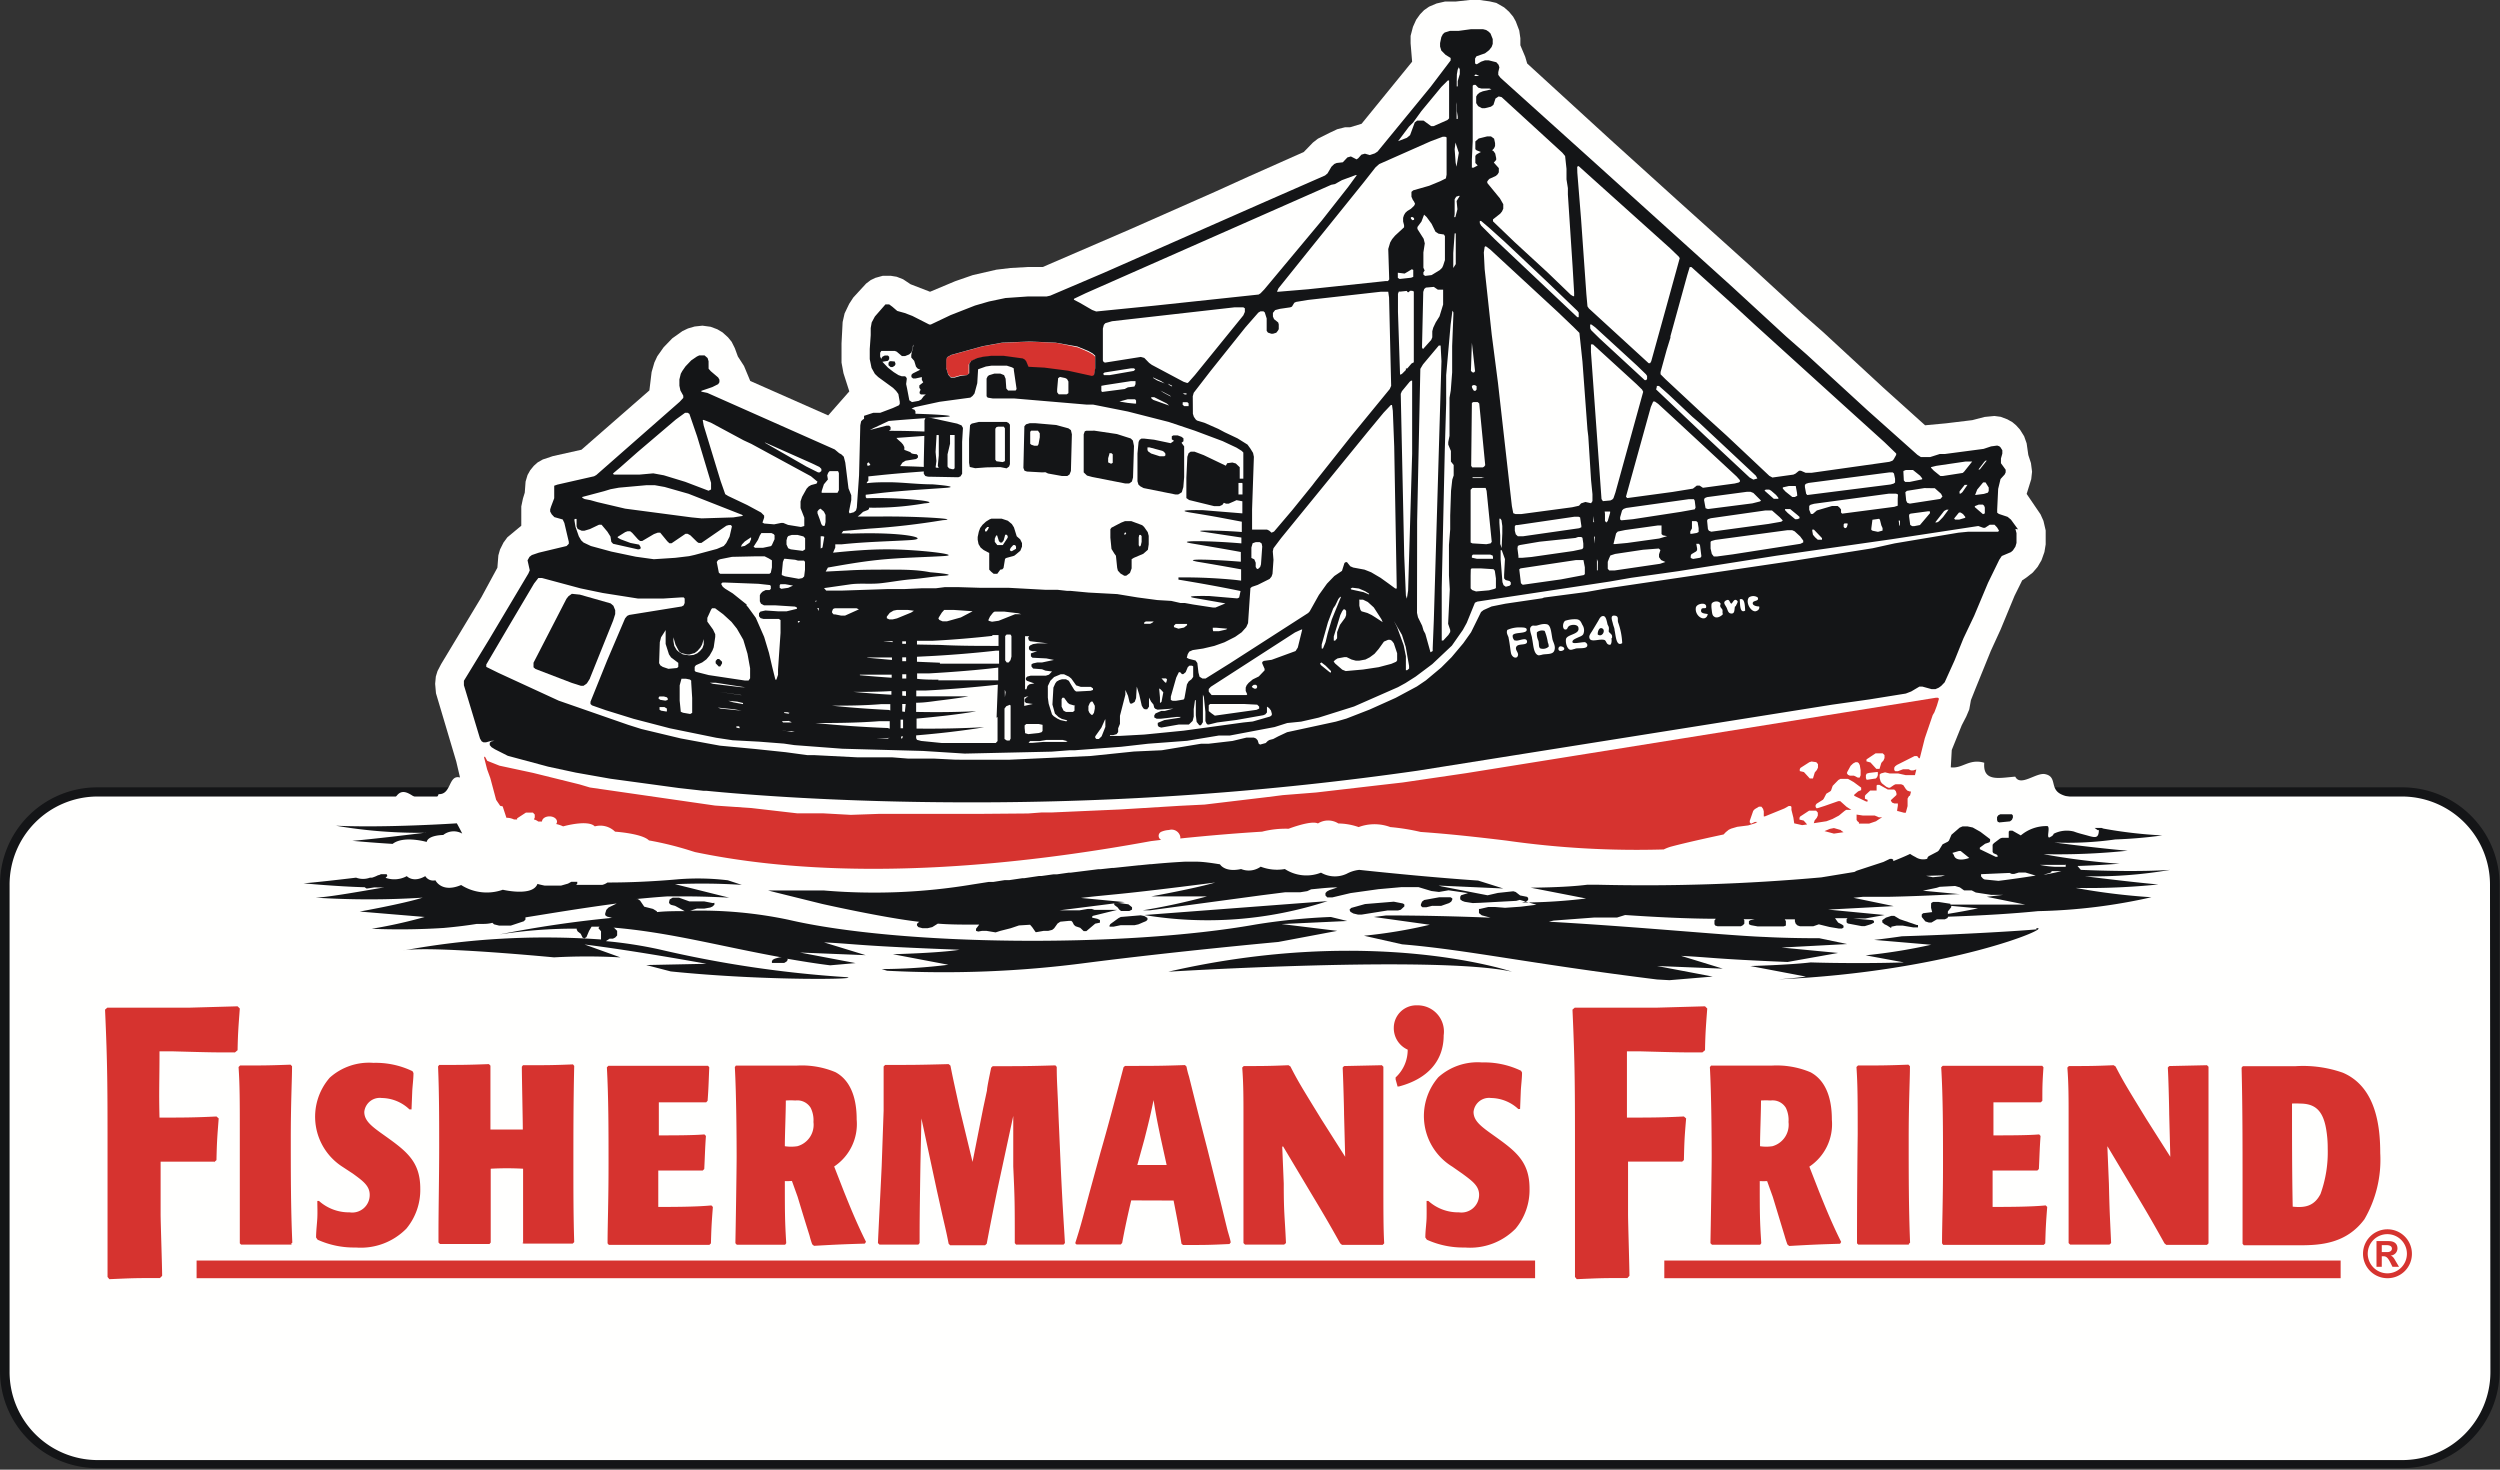 <svg xmlns="http://www.w3.org/2000/svg" viewBox="0 0 179.94 105.78"><rect x="0" y="0" width="179.94" height="105.78" fill="#333333" stroke="none"/><path fill="#fffffe" fill-rule="evenodd" d="M.35 98.75v-35A6.69 6.69 0 0 1 7 57h165.92a6.69 6.69 0 0 1 6.68 6.69v35a6.69 6.69 0 0 1-6.68 6.69H7a6.69 6.69 0 0 1-6.65-6.63Z"/><path fill="#141517" fill-rule="evenodd" d="M7 56.67h165.91a7 7 0 0 1 7 7v35a7 7 0 0 1-7 7H7a7 7 0 0 1-7-7v-35a7 7 0 0 1 7-7Zm172.22 7a6.34 6.34 0 0 0-6.34-6.34H7a6.34 6.34 0 0 0-6.31 6.38v35A6.34 6.34 0 0 0 7 105.09h165.91a6.34 6.34 0 0 0 6.34-6.34Z"/><path fill="#d6332f" fill-rule="evenodd" d="M21 89.58h-3.65l-.09-.09v-7.86c0-2.25 0-3.54-.09-4.83l.11-.11c1.59 0 2 0 3.63-.06l.11.11c0 1-.09 2.51-.09 5.24 0 2.49 0 5 .11 7.46l-.09.09m8.53-9.67a2.94 2.94 0 0 0-2-.83 1.12 1.12 0 0 0-1.26 1c0 .61.47 1 1.33 1.61 1.64 1.17 2.7 1.9 2.7 3.91a4.36 4.36 0 0 1-1 2.88 4.6 4.6 0 0 1-3.65 1.36 6.33 6.33 0 0 1-2.74-.56l-.11-.16c0-.48.07-1 .09-1.42s0-.8 0-1.21h.12a3.23 3.23 0 0 0 2.2.82A1.26 1.26 0 0 0 26.61 86c0-.65-.49-1-1.2-1.52l-.73-.48a4.28 4.28 0 0 1-.94-6.44 4.24 4.24 0 0 1 3.14-1.06 6.09 6.09 0 0 1 2.81.6l.07.13c0 .45-.07.91-.09 1.36l-.05 1.26h-.14m8.17 9.67V84.12a21.08 21.08 0 0 0-2.33 0v5.31l-.09.11h-3.56l-.11-.11v-.67c0-1.78.05-4 .05-6.22 0-1.93 0-3.86-.08-5.78l.08-.11c1.56 0 2 0 3.58-.06l.11.11v4.6h2.33c0-.63-.07-3.82-.07-4.52l.08-.11c1.72 0 2.15 0 3.6-.06l.09.11c-.06 2.51-.06 5-.06 7.06 0 1.87 0 3.76.06 5.62l-.11.11h-3.54l-.11-.11m12.97-5.15h-3.16v2.62c.87 0 2.75 0 3.82-.11l.11.11c-.09 1.16-.11 1.51-.14 2.62l-.11.11h-7.24l-.09-.11c0-1.36.07-2.87.07-5.78 0-2.29 0-4.73-.12-6.89l.11-.11h7.17l.09.11C51 78 51 78.3 50.93 79.23l-.1.11h-3.41v2.38c1 0 2.5 0 3.28-.07l.11.11c-.07 1-.07 1.38-.12 2.38l-.11.11m6.73-7.55h-4.35l-.07.11c.11 1.9.13 5.25.13 6.42 0 1-.07 5.36-.09 6.25l.1.11h3.48l.08-.11c-.1-1.64-.1-2.23-.1-4.47A4.61 4.61 0 0 0 57 85l.41 1.14c.28.93.57 1.88.86 2.8a5.61 5.61 0 0 0 .19.62l.13.11c1.59-.09 2-.11 3.66-.16l.08-.13c-.72-1.44-1.24-2.76-1.58-3.6l-.71-1.82a3.67 3.67 0 0 0 1.62-3.38c0-.81-.1-2.64-1.53-3.41a6.25 6.25 0 0 0-2.82-.47zm1.24 4.06a1.6 1.6 0 0 1-1.16 1.74 3 3 0 0 1-.9 0c0-.9.07-2.38.07-3.29a5.08 5.08 0 0 1 .69 0 1.12 1.12 0 0 1 1.1.53 2 2 0 0 1 .2 1.02zm68.94-4.06h-4.34l-.08.11c.11 1.9.13 5.25.13 6.42 0 1-.07 5.36-.09 6.25l.11.11h3.47l.08-.11c-.11-1.64-.11-2.23-.11-4.47a4.7 4.7 0 0 0 .53 0l.41 1.14.85 2.8c.06.22.13.42.2.62l.13.11c1.59-.09 2-.11 3.66-.16l.08-.13c-.72-1.44-1.24-2.76-1.58-3.6l-.71-1.82a3.67 3.67 0 0 0 1.62-3.38c0-.81-.1-2.64-1.53-3.41a6.25 6.25 0 0 0-2.83-.48zm1.24 4.06a1.6 1.6 0 0 1-1.16 1.74 3 3 0 0 1-.89 0c0-.9.07-2.38.07-3.29a5.08 5.08 0 0 1 .69 0 1.11 1.11 0 0 1 1.1.53 2 2 0 0 1 .19 1.02zM70 83.63l.77-3.89.27-1.26c0-.23.25-1.38.3-1.63l.11-.11c2 0 2.59 0 4.51-.06l.1.11c0 1.11.06 1.6.13 3.58l.12 2.77c.16 3.64.24 4.58.34 6.33l-.1.11h-3.42l-.09-.11c0-2.85 0-3.14-.11-5.51v-3.64l-1.12 5.2c-.18.86-.49 2.4-.79 4l-.12.11h-2.51l-.11-.11c-.14-.71-.17-.85-.46-2.09-.13-.58-.25-1.14-.38-1.71l-1.12-5.22-.07 3.26c-.06 3.82-.06 4.24-.06 5.71l-.09.11h-2.8l-.11-.11c.07-1.54.2-4 .27-5.53l.14-4V76.76l.11-.11c1.91 0 2.41 0 4.57-.06l.13.11c.13.67.18.91.64 3l.95 3.93m14.47 2.78c.23 1.17.37 1.89.57 3.11l.11.09c1.68 0 1.84 0 3.34-.07l.09-.11c0-.14-.2-.76-.23-.89-.18-.71-.45-1.86-.63-2.56l-.8-3.21c-.5-1.94-.56-2.16-1.34-5.29a5.68 5.68 0 0 1-.18-.71l-.11-.11c-1.79.06-2.13.06-4.31.06l-.11.09c-.14.54-.76 2.89-.89 3.36-.25.93-.5 1.84-.77 2.77l-.82 3c-.56 2.11-.63 2.38-1 3.54l.09.09h3.19l.1-.11c.18-1 .4-2 .65-3.06zm-.54-2.56h-2.07l.51-1.85c.4-1.57.46-1.86.66-2.82.16 1 .22 1.32.5 2.67l.44 2zm8.36-1.31.11 2.65c0 2.17.07 2.28.16 4.28l-.13.11h-2.82l-.11-.11v-9.25c0-1.09 0-2.26-.09-3.38l.11-.11c1.39 0 1.81 0 3.22-.06l.14.09c.55 1.08.81 1.49 2.22 3.79l1.72 2.71-.08-3.08c0-.47-.07-2.82-.1-3.34l.1-.11 2.72-.06.11.11v8c0 2.4 0 3.69.06 4.71l-.11.11h-2.93l-.13-.11c-.84-1.51-1.27-2.23-2.11-3.63l-2-3.35m16.97-2.65a2.94 2.94 0 0 0-2-.83 1.12 1.12 0 0 0-1.26 1c0 .61.47 1 1.33 1.61 1.64 1.17 2.7 1.9 2.7 3.91a4.36 4.36 0 0 1-1 2.88 4.59 4.59 0 0 1-3.65 1.36 6.33 6.33 0 0 1-2.74-.56l-.11-.16c0-.48.08-1 .09-1.42s0-.8 0-1.21h.13a3.2 3.2 0 0 0 2.2.82 1.27 1.27 0 0 0 1.45-1.26c0-.65-.5-1-1.2-1.52l-.73-.51a4.27 4.27 0 0 1-1-6.44 4.24 4.24 0 0 1 3.14-1.06 6.09 6.09 0 0 1 2.81.6l.07.13c0 .45-.07.91-.09 1.36l-.05 1.26h-.14m28.12 9.76h-3.64l-.09-.09q0-3.93.05-7.86c0-2.25 0-3.54-.09-4.83l.11-.11c1.59 0 2 0 3.63-.06l.11.11c0 1-.09 2.51-.09 5.24 0 2.49 0 5 .1 7.46l-.09.09m9.19-5.28h-3.16v2.62c.88 0 2.75 0 3.82-.11l.11.11c-.09 1.16-.11 1.51-.14 2.62l-.11.11h-7.24l-.08-.11c0-1.36.07-2.87.07-5.78 0-2.29 0-4.73-.13-6.89l.11-.11h7.16l.09.11C147 78 147 78.3 147 79.23l-.11.11h-3.41v2.38c1 0 2.5 0 3.29-.07l.1.11c-.07 1-.07 1.38-.12 2.38l-.11.11m5.04-1.71.11 2.65c.05 2.17.07 2.28.16 4.28l-.12.11H149l-.11-.11v-9.25c0-1.09 0-2.26-.09-3.38l.11-.11c1.4 0 1.81 0 3.22-.06l.14.09c.56 1.08.81 1.49 2.22 3.79l1.72 2.71-.08-3.08c0-.47-.06-2.82-.1-3.34l.1-.11 2.72-.06.11.11v12.71l-.11.11h-2.93l-.13-.11c-.84-1.51-1.26-2.23-2.1-3.63l-2-3.35m13.53-5.77h-3.79l-.09.11c.07 2.78.07 5.58.07 8.38v4.29l.09.11h4.06c1.48 0 3.33-.13 4.62-1.87a8.52 8.52 0 0 0 1.14-4.76c0-1.95-.31-4.77-2.69-5.79a8.63 8.63 0 0 0-3.41-.47zm2.32 5.93a8.88 8.88 0 0 1-.52 3.27c-.46.89-1.14 1-2 .91-.05-2.47-.05-4.95-.05-7.42a4.87 4.87 0 0 1 .55 0c1 0 1.65.38 1.9 1.8a8 8 0 0 1 .12 1.44zm-152.06.94h-3.92v3.8c0 .54.11 3.8.11 4.42l-.16.16c-1.82 0-1.79 0-3.64.08l-.13-.16v-8.49c0-5.15 0-6.73-.18-10.75l.16-.14h5.82l3.56-.1.16.16c-.11 1.47-.14 1.9-.16 3l-.19.16c-1.45 0-1.68 0-4.53-.08h-.9c0 2.28-.05 2.79 0 4.77 1.61 0 2.47 0 4.1-.08l.16.14c-.1 1.31-.13 1.61-.16 3l-.18.16m105.69-.05h-3.91v3.8c0 .54.1 3.8.1 4.42l-.15.16c-1.82 0-1.79 0-3.64.08l-.13-.16v-8.49c0-5.15 0-6.73-.18-10.75l.16-.14h5.82l3.56-.1.16.16c-.11 1.47-.14 1.9-.16 3l-.19.16c-1.45 0-1.68 0-4.53-.08h-.9v4.77c1.61 0 2.47 0 4.1-.08l.16.14c-.11 1.31-.13 1.61-.16 3l-.19.16m52.59 6.58a1.76 1.76 0 1 0-1.76 1.76 1.75 1.75 0 0 0 1.76-1.76zm-1.76 1.41a1.41 1.41 0 1 0-1.42-1.41 1.42 1.42 0 0 0 1.42 1.41zm.09-2.32h-.88v1.85h.38v-.76h.1c.22 0 .33.09.52.46l.15.3h.47l-.26-.44c-.12-.22-.2-.32-.35-.37a.52.52 0 0 0 .5-.51c0-.3-.18-.53-.63-.53zm.23.54c0 .14-.12.25-.32.25h-.41v-.5h.34c.23 0 .39.08.39.25zm-71.58-11.71-.13-.47v-.14a2.7 2.7 0 0 0 .87-2 1.69 1.69 0 0 1-1-1.58 1.62 1.62 0 0 1 1.68-1.61 1.89 1.89 0 0 1 1.91 2.16c0 1.83-1.14 3.13-3.22 3.68h-.11M14.15 92h96.34v-1.27H14.15zm105.64 0h48.68v-1.27h-48.68z"/><path fill="#fffffe" fill-rule="evenodd" d="M159.19 63.2c-.23-.7 0-.34.48-.77.13-1.34-2.11-1.51-3.16-1.53l-.06-.08c.28-.13.63-.33.63-.73a.9.9 0 0 0-.87-.81 1.34 1.34 0 0 1 .28-.18c-.13-1.23-2.25-.48-3.07-.4v.06c-.19 0-.37-.08-.55-.11a7.08 7.08 0 0 1-2.05-.9c-.74-.34-2-.24-2.62-.67s-.17-1.19-1-1.36c-.63-.14-1.78.93-2.15.18-1.11.08-2.35.42-2.23-1-1.1-.32-1.56.44-2.41.33l.07-1.25.72-1.78.33-.64.21-.5.12-.67.31-.78 1.12-2.76.71-1.55 1-2.42.55-1.11.3-.2.46-.36.35-.41.28-.48.21-.59.09-.55v-1l-.16-.69-.21-.47-1-1.47.33-1.06.06-.54-.08-.62-.19-.58-.12-.84-.18-.51-.3-.48-.28-.31-.26-.22-.37-.21L144 30l-.45-.06-.71.07-.88.23-1.9.23-1.5.14-3-2.7-4.33-4-1.49-1.31-3.87-3.56-5.22-4.7-4.73-4.28-6-5.49-.14-.48-.35-.83v-.51l-.08-.55-.25-.66-.19-.34-.3-.36-.35-.31-.56-.32-.48-.11-.72-.1h-.72l-1 .11h-.77l-.61.14-.54.23-.36.25-.29.3-.28.39-.23.51-.17.65v.54l.11 1.32L98 8.91l-.83.25h-.36l-.56.14-.53.25-.86.43-.36.28-.66.68-4 1.78-2.38 1.08-6.11 2.7-6.3 2.72h-1.11l-1.22.07-1 .12-1.7.39-1.27.44-1.81.76-1.4-.54-.54-.36-.46-.18-.43-.07h-.57L63 20l-.33.16-.33.25-.92 1-.3.46-.33.69-.14.62-.08 1.53v1.39l.14.76.42 1.31-1.52 1.73L54 27.42l-.45-1.08-.44-.68-.22-.6-.23-.46-.26-.32-.4-.36-.37-.22-.48-.18-.59-.08-.56.06-.48.14-.4.19-.73.52-.62.64-.46.65-.21.45-.2.69-.16 1.32-4.89 4.27-2.06.46-.72.24-.37.21-.28.25-.26.32-.19.34-.14.47-.06.8-.13.42-.12.57v1.39l-1 .83-.28.38-.25.5-.12.42-.07.89L34.64 43l-2.89 4.8-.26.5-.12.39-.05.53.06.68 1.46 4.91.27 1.15c-.85-.22-.6 1.24-1.54 1.2-.12.33-.3.35-.44.67-1.07.28-2.06-1.86-2.8-.16-1.61-.57-1.44.77-3.1.47-.71.1-1-.13-1.72.18-.86.37-.64 1.51-.52 2a2.39 2.39 0 0 0-.69.16c-.51.22-.57.75-.84.94-.5.34-1.79 0-1.77 1s1.28.57 1.14 1.41c0 .19-.68.66-.5 1s.87.19 1.14.34c-.84.6-1.23 1.43-.06 2 .77.36 2.91.84 3.59.46-.37 1.17 1.29 1.72 2.81 1.92a8 8 0 0 0 4.39 1c1.35 0 7.92-.89 13 .83S58 72.86 64.11 72.6s30.33-2.39 43.2-.9c7.67.89 18.57-.08 18.57-.08s18 .78 24-4.17a18 18 0 0 0 3.19-.73 4.16 4.16 0 0 0 1.62.12c.77 0 2.79-.24 2.61-1.37a6 6 0 0 0 2.5-.6c.13-.83-.42-1-.64-1.67"/><path fill="#d6332f" fill-rule="evenodd" d="M133.8 59.28h.73l.5-.17a4 4 0 0 1 .44-.28h-.23l-.3-.13h-.85l-.46-.07v.39l.08.11.08.05"/><path fill="#d6332f" fill-rule="evenodd" d="M35.71 57.57 35.29 56l-.23-.63-.22-.86.06-.06.17.31.88.35 2.42.52 3.35.83.74.22 9 1.3 2.63.18 3.29.38h1.86l2 .11 2-.07h7.14l3.62-.03.94-.07h.71l5-.22 4.24-.26 1.81-.09 4.52-.54 1.11-.14 2.4-.19 4.57-.53 1.66-.19 4.56-.67 33.82-5.43h.15l.07.07-.15.5-.18.48-.12.2-.57 1.67-.36 1.43h-.07l-.12-.15h-.19l-1.27.64-.13.1-.06.1v.17l.08.08h.18l.37-.14h.41l.16.08h.17l.22-.07-.1.41h-.67l-.54-.12h-.61l-.33-.08-.3.08-.09.08V56l.07.25.09.13.32.25.16.07h.1l.29-.2.11-.05h.41l.15.06.19.29.11.11.18.06h.08l-.08.31h-.06l-.11.2v.54l-.13.48h-.12l-.44-.12h-.06v-.08l.05-.31v-.16h-.25l-.16-.06-.09-.13v-.05l.4-.37v-.12l-.05-.16-.11-.11h-.46l-.61-.34h-.15l-.05.05v.36H134.61l-.32.3-.06.08V57.49l.19.08v.12h-.1l-.86-.41v-.08l.28-.24.22-.09v-.18l-.54-.4-.41-.23h-.54l-.15.08-.41.42-.12.34-.06.06-.28.17-.18.35-.06.08-.46.29-.07.1v.13l.06.09h.07l.51-.16 1-.35h.13l.47.42.33.21h-.37l-.12.08-.4.33-.47.25-.43.16-.91.14.06-.2.15-.18.08-.17v-.21l-.12-.14h-.51l-.64.42-.05.09v.13l.3.07.25.28-.36.05-.57-.13-.06-.41-.14-.56v-.22l-.07-.06h-.12l-.32.18-1.4.57h-.08v-.36l-.05-.18-.12-.16h-.18l-.3.18-.11.12-.25.72v.11l.09.1.28-.13h.18l-.15.09-.51.16-.79.1-.44.13-.17.08-.22.18-.15.16s-2.46.52-3.8.88a3.19 3.19 0 0 0-.51.2 66.34 66.34 0 0 1-11.34-.64c-1.91-.23-3.9-.46-6.16-.62a15.59 15.59 0 0 0-2.18-.35 3.27 3.27 0 0 0-2.28 0 4.58 4.58 0 0 0-1.46-.26 1.37 1.37 0 0 0-1.47 0c-.48-.25-2.11.38-2.11.38a6.79 6.79 0 0 0-1.91.21c-1.8.11-3.75.27-5.89.49a.37.37 0 0 0 0-.14.64.64 0 0 0-.81-.47 1.65 1.65 0 0 0-.56.13c-.05 0-.06 0 0 0a.32.32 0 0 0 0 .58l-.74.09c-16.64 3.05-27 2-32.81.79l-.23-.07a23.73 23.73 0 0 0-3.09-.77c-.49-.5-2.44-.63-2.44-.63a1.52 1.52 0 0 0-1.46-.38c-.49-.51-2.28 0-2.28 0a2.23 2.23 0 0 0-.5-.17.27.27 0 0 0 .06-.17c0-.21-.24-.38-.54-.38s-.53.16-.54.37h-.27a.81.81 0 0 0-.31-.15l.06-.14v-.21l-.13-.14h-.51l-.63.41v.08h-.23a1.23 1.23 0 0 0-.54-.12l-.27-.82L36 58zm98.66-2.93.63-.42h.51l.13.13v.21l-.07.17-.16.18-.13.43h-.23l-.42-.46-.29-.08v-.13zm-4.14.22-.64.41-.05.09v.14l.3.07.42.46h.23l.13-.43.15-.18.08-.17V55l-.12-.14-.34-.05zm2.73.7.24-.44.18-.17.17-.09h.14l.09.06.08.15.06.36v.37l-.07.17h-.13l-.28-.14h-.29l-.14-.06-.08-.12zm1.4.12-.06.11V56l.05.12h.07l.6-.09.09-.1.05-.14v-.22h-.11l-.51.06zm-1.84 4.07-.52-.15-.3.06-.38.16.68.18.69-.1-.2-.14M72.13 24.67l-1.41.26-2.24.62-.31.17-.07.12v.63l.14.46.19.21h.26l.42-.12.49-.02.12-.08V26.24l.15-.22.41-.19.42-.1.6-.07h.9l1.38.19.14.08.1.12.21.42 1.14.06 1.7.22 1.73.38.14-.06.09-.49v-.91l-.18-.16-.32-.18-.76-.33-1.57-.33-1.84-.08-2 .08"/><path fill="#141517" fill-rule="evenodd" d="M146.59 66.89c-1 .1-5.14.36-9.7.5-1.06.16-2 .26-2 .26L139 68a40.47 40.47 0 0 1-4.72.76l2.76.51c-2.18.07-4.85.06-6.71 0-1.63.19-4.35.26-4.35.26l4 .76c-.64.09-1.31.15-2 .2 12.26-.54 20-3.82 18.58-3.68M92 67.8l4.25-.8-4-.49 4.72-.22-1.18-.29a44.69 44.69 0 0 0-5.4.54c-9.55 1.7-25.61 1.53-33.64-.34a30.68 30.68 0 0 0-7.07-.65l.47-.15h.53l.44-.08.16-.07.14-.13v-.14l-.12.02-.61-.12h-1.07l-.75-.27h-.45l-.22.13-.05.22.06.11.1.06.28.07.69.38c-.68 0-1.36 0-2 .07v-.06l-.28-.17-.63-.16-.3-.44-.16-.11h-.12c.73-.07 1.48-.14 2.24-.19h-.35 1.71c1.49 0 3.1.09 3.1.09l-.58-.14-2.4-.6-.93-.23a44.56 44.56 0 0 1 4.81.05l-1-.33a18 18 0 0 0-3.5-.08c-1.89.17-3.61.24-5.17.24a1.06 1.06 0 0 1-.37.17h-1.88l.08-.09v-.13H41.12l-.24.13-.49.14h-1.2c-.3-.06-.51-.12-.51-.12a.37.37 0 0 1-.07.14c-.49.74-2.42.28-2.42.28a3.44 3.44 0 0 1-3-.34c-1.41.6-1.85-.34-1.85-.34a.67.67 0 0 1-.73-.3c-.88.51-1.33 0-1.33 0a1.88 1.88 0 0 1-1.53.12l.13-.13-.05-.13H27.42l-.15.07h-.05a2.56 2.56 0 0 1-.44.18h-.15a1.43 1.43 0 0 1-1 0c-1.24.15-2.74.32-3.78.41 0 0 2.45.23 4.4.28l.12.09h.07l.51-.08h.09a6 6 0 0 0 .62 0c-1.39.23-3.92.7-4.94.74a60.87 60.87 0 0 0 7.7 0c-1.44.45-4.53 1-4.53 1l4.68.39a34.92 34.92 0 0 1-3.82.85 49.43 49.43 0 0 0 5.19-.06c1-.09 1.75-.19 2.37-.29h.35c.23 0 .49 0 .78-.08l.12.11.36.09h.85l.93-.31.12-.12v-.16c1.81-.29 4.07-.67 6.57-1l-.59.29-.16.17-.08.26v.12l.13.1.34.09h.07a81.65 81.65 0 0 0-8.16 1.2 35.23 35.23 0 0 1 5.57-.42v.07l.07.13.22.17.13.27.13.06.15-.09.19-.45.18-.3h.57l-.08.1.19.23v.59a56.06 56.06 0 0 0-14.26.8c1.11-.25 5.6 0 10.91.49h-.08a42.69 42.69 0 0 1 4.83 0l-2.59-.93c3.7.46 8.78 1.39 8.78 1.39l-4.34.09 1.77.46c7 .71 14 .56 12.61.41a81.86 81.86 0 0 1-13.45-2 31.09 31.09 0 0 0-3.83-.59l.27-.18h.24l.16-.08.14-.15V67l-.24-.24h-.09c4.12.34 7.74 1.35 12.18 2.15h-.18l-.32.09-.15.08-.06.1v.13h.88l.17-.1.08-.11V69h-.07c1 .17 2 .34 3.13.48l1.83-.16-4-.76 4.73.19-3-.92c2.34.11 2.35.25 9.76.53-1.52.24-4.81.32-4.81.32l4 .76a40.26 40.26 0 0 1-4.8.31l.39.12a78.27 78.27 0 0 0 14.37-.57C84.77 68.46 92 67.8 92 67.8m-7.91 2.14s19.32-1.19 24.74 0c0 0-10-3.39-24.74 0M30.64 59.93c-1.21.15-3.75.46-5.28.59 0 0 1.39.13 2.9.22.79-.62 2.45-.14 2.45-.14.11-.5 1.19-.5 1.19-.5a1.22 1.22 0 0 1 1.37-.1c-.2-.41-.39-.74-.39-.74s-5.13.34-8.71.17a35.45 35.45 0 0 0 6.47.51"/><path fill="#141517" fill-rule="evenodd" d="M150.07 63.07c1.21.15 3.75.46 5.28.59a50.06 50.06 0 0 1-5.95.25 46.9 46.9 0 0 0 5.45.67 40.57 40.57 0 0 1-8.16 1c-1.69.17-3.82.31-6.47.4l-.05.1-.19.09H139.41l-.39.23h-.19l-.25-.08-.26-.32v-.18l.1-.09.65-.08-.08-.31v-.2L139 65l.13-.08h.41l.84.13v.06h5.39l-2.77-.56 1.18-.14h-.86l-1.11-.17-.29-.15h-.55l-.31-.22-.34-.1-1.11.06-.21.07-1 .21 2.66.25h-.16c-2.59.13-4 .17-5 .19h-1.82l-.68.07 2.9.6-4.72.25 4.07.39-1.4.25h-.85l1.39.12.09.06v.12l-.21.11-.45.14H134l-1-.19-.09-.08v-.23l.07-.07h.42-1.32l.22.31.29.15.1.08v.13l-.11.07h-.24l-.66-.11-.77-.19-.4.14h-.95l-.18-.06-.13-.12-.06-.17v-.15h-.73l.08.13v.32l-.16.06h-1.87l-.49-.09-.14-.07v-.22l.11-.07.31-.07h.3-1.1l.05.08v.24l-.1.11-.15.08h-1.67l-.17-.05-.06-.1v-.27l.1-.12h.19c-2.3 0-4.61-.13-6.72-.27l-.58.18H114.75l-2.93.22-.34.08c6.71.38 12.84 1 15.58 1.1 1.15.06 2.48.09 3.89.09l2 .42-4.72.25 4.07.39-3.64.65c-5.33-.22-5.57-.34-7.66-.44l3 .92-4.73-.19 4 .76-3.11.26-.89-.05c-9.25-1.15-13.67-2.14-18.35-2.53l-2.75-.62a35.38 35.38 0 0 0 4.74-.79L98.88 66l.89-.11c2.41 0 5 .06 7.51.16l-.63-.17-.2-.16v-.3h.08l.6-.14h.45l.75.06 1.13-.08 1.13-.14-1.2-.35-.26.07-2.58.14-.55.02-.57-.09-.19-.07-.14-.11v-.18l.06-.11.5-.16-1.4-.2-.69.12-.55-.07-.93-.28h-1.2l-1.68.15-2 .28-1.31.31h-.37l-.13-.14v-.17l.11-.12.17-.09.59-.2c-.61 0-1.24.08-1.9.14l-.28.13-.5.08h-1.08l-1.73.22-8 1.08h-.52a45.83 45.83 0 0 0 4.61-1h-4.01s3.2-.58 4.61-1c-7.31.94-7.36.83-9.67 1.11l3.15.3-4.67.59H77.71l.59-.1h.28l.2.07h1.63l-1.75.43-.05.05v.08l.37.08.19.09v.19l-.34.07-.64.54H78l-.25-.24-.33-.11-.12-.1-.11-.21-.08-.08h-.17l-.62.06-.2.13-.25.35-.14.11-.28.07h-.33l-.51.09h-.07l-.25-.36-.15-.17-.8.05-.59.2L72 67l-.34.11L71 67h-.32l-.27.05-.16-.05V66.85l.23-.3h-.24c-1 0-1.87 0-2.74-.07l-.4.25-.34.08h-.36l-.3-.08-.1-.12v-.11l.07-.08.1-.07c-2.57-.29-7-1.29-7-1.29l-3.35-.83-.55-.14h4A42.91 42.91 0 0 0 70 63.66l1.15-.18h.33l.82-.13h.33l.95-.14h.13l1.08-.16h.18l.86-.12h.25l.85-.12h.14l2-.25h.16l.82-.09h.11l1.8-.19H82l.79-.08h.09c.84-.08 1.65-.14 2.41-.18H86.1c.5 0 1.15.1 1.71.19 0 0 .33.6 1.52.34a1.47 1.47 0 0 0 1.41-.17 3.27 3.27 0 0 0 1.74.17 2.84 2.84 0 0 0 2.6.26 2 2 0 0 0 1.85.08 2.45 2.45 0 0 1 .9-.28c2.55.27 5.53.56 8.56.77l1.81.57-4.66-.21.23.06 3.3.64.74-.17 1.11-.12.17.05.32.25.5.1.08.08v.15l-.11.09-.33.09a39.52 39.52 0 0 0 4.61-.29l-4-.78s2.44 0 4.08-.21h.76a142.33 142.33 0 0 0 16.09-.53l2.38-.39.17-.09 1.92-.63.46-.22h.16l.09.06v.1c.5-.2.95-.39 1.21-.52a2.77 2.77 0 0 0 .38.22 1 1 0 0 0 .86.13v-.06l.09-.12.65-.34.09-.08.27-.44.38-.19.08-.08.18-.42.59-.51.21-.09h.35l.38.08.55.31.7.53v.15l-.06.08-.3.1-.38.28v.11l1.14.55h.14v-.08l-.05-.07-.25-.11-.06-.09v-.52l.09-.11.45-.34.14-.05H144.58V59.86l.06-.07h.21l.6.34a2.84 2.84 0 0 1 1.93-.67c.1.07.07.29.05.48s-.05.46.18.28a.36.36 0 0 0 .21-.21 2.08 2.08 0 0 1 1.45-.16 4.92 4.92 0 0 0 .5.16l.41.11c.63.18.87.25.89-.37h-.09l-.22-.16h.5l.14.05a32.85 32.85 0 0 0 4.23.49 33.25 33.25 0 0 1-3.38.29 24.29 24.29 0 0 1-4.39.22c1.22.16 3.76.47 5.28.59a48.7 48.7 0 0 1-6.06.25 49.65 49.65 0 0 0 5.5.69c-.16 0-1.47.11-3.05.16l.24.28c1.74.07 4.3.14 6.43 0a32 32 0 0 1-6.13.46Zm-8.95-1.82H141l-.48.14a.57.57 0 0 1 .13.21c.13.36.69.3 1.09.15Zm7.52 1H146.82a7.24 7.24 0 0 0 1.11.14h.75v-.17Zm-1.07.57.09-.06v-.06h.71c-.35.09-.8.18-1.28.27l.16-.06Zm-4.84.42.11.06 1 .1c.43-.05 1.57-.2 2.68-.38l-.74-.22h-.47l-.33.1h-.18l-.16-.07-2.05.09v.16ZM140 63l-.28.08-.6.06-.49-.1Zm.2 2.8v-.2l.24-.3v-.1l1.93.18c-.72.15-1.49.29-2.19.4Z"/><path fill="#141517" fill-rule="evenodd" d="M79.86 66.59v.11h.28l.53-.11h1l.27-.06.56-.24.09-.09v-.13l-.11-.07-.12-.07-.26-.05-1.43.12-.16.08-.59.43-.06.1m17.85-.78H98l1.88-.3h.75l.19-.05.26-.24v-.14l-.1-.07-.66-.13-2.07.17-1 .28-.12.13.07.15.21.12.34.08m5.34-.63h.64l.57-.2.15-.1.08-.15v-.09l-.13-.08h-.8l-1.1.2-.15.12-.08.19v.11l.11.1h.29l.44-.11m-22.45.38h.62l.2-.1v-.17l-.26-.21-.63-.09h-.39v.13l.24.18.12.16.1.07m55.47 1.16.39-.08h.42l.76.13h.35V66.58h-.08l-1.23-.42-.4-.24h-.21l-.39.13-.26.18v.16l.15.13.19.09.3.19m7.74-7.6.81-.08.14-.11.07-.16v-.15l-.07-.09h-.84l-.14.07-.09.13v.22l.06.14h.09m-48.34 5.69-13.19 1a27.75 27.75 0 0 0 13.19-1M42.46 48.82l1.67-4.15.15-.47v-.28l-.13-.32-.2-.17-2.21-.63-.58-.06-.24.17-.15.19-2.37 4.6v.33l.14.12 2.61 1 .66.21H42l.24-.17.22-.35m36.15-14.51-.37-.1L78 34v-2.74l.08-.22.12-.04H78.78l1.61.24 1 .32.15.15.08.39-.07 2.27-.08.29-.2.14H81zm1.24-1.71v.05l-.09.31v.3l.19.09H80l.09-.06v-.61l-.09-.08zM71 33.64l-.81.06-.39-.09-.05-.3V31.6l.07-1 .12-.11.51-.12h2l.14.07.1.13v2.84l-.06.17-.18.13-.45-.09zm.71-2.89-.07.11v2.23l.08.11.45.06.16-.07V30.83l-.08-.12h-.42zm-4.91 3.56-.2-.05-.11-.16V33.25l.05-2.33V30.25l.07-.17H67l1.89.41.32.13.1.18-.06 1v2.3l-.12.19-.16.06zm.68-3h-.07l-.07 1.22.06.65-.06.47.09.07h.15l-.08-.2.07-.74v-1.46zm.9.63v-.63h.33V33.7l-.07.07h-.11l-.22-.06-.11-.13v-.88zM51.76 47.43h-.12l-.13.14v.17l.22.23h.11l.13-.22v-.12l-.2-.19m19.59-10.11h.73l.45.15.29.24.15.24.2.64.25.22.13.27v.25l-.12.3-.25.21L73 40l-.57.16-.09.06-.11.66-.09.1L72 41l-.22.3h-.26l-.18-.15-.14-.15v-1.2l-.4-.21-.22-.18-.15-.25-.06-.31v-.2l.08-.38.1-.27.17-.23.25-.23.26-.16zm-.24.76-.11.16h-.11v-.15l.16-.17h.12zm1 1.14h.06l.35-.53v-.12l-.07-.09h-.11l-.11.4-.12.16H72l-.1-.1-.13-.41h-.07l-.1.23V39l.18.23zm.81 0-.19.21-.06.15.08.08h.07l.3-.17v-.16l-.07-.11zm7.76-1.61.28-.11h.46l.78.29.14.13.26.37.07.27v.61l-.06.39-.33.29-.68.29-.16.1v.66l-.12.33-.27.2h-.14l-.27-.16-.19-.21-.05-.2-.09-.87-.11-.15-.21-.34-.08-.81v-.61l.08-.11zm.24.88v-.13l.08-.06.05.12zm1.07 0h.11l.06.09V39l-.06.26-.07.09-.08-.11v-.56zM75 34l-1.08-.06-.18-.06-.08-.2.07-3 .12-.14.27-.08h.4l1.5.13.88.24.18.13.07.3-.07 2.64-.1.25-.16.11h-.39l-1-.18-.18-.09zm-.78-3-.07.08v.86l.08.07.21.07H74.68l.07-.11.09-.5v-.28l-.13-.19zm-8.16 20.77h.1-.09M64.18 26h-.14l-.09.11v.18l.15.13h.14l.16-.1.06-.12-.06-.18-.22-.02m18.13 9.13-.24-.13-.13-.12-.07-.24v-2l.08-.83.07-.15.13-.09h.21l.71.08 1.19.25.24-.17-.16-.11v-.22l.11-.06h.32l.27.1.14.11v.21l-.14.11.19.26v2.21l-.06.72-.11.37-.26.16h-.2zm.42-2.93h-.14v.2l.06.1.2.14.62.2h.33l.08-.06v-.13l-.1-.13-.12-.07zM115 45.67c.32.23.58-.29.34-.43s-.36.23-.34.43m-3.82-.26a.59.59 0 0 0-.56.1 1.17 1.17 0 0 0 .11.61c.06.24 0 .47.14.55a.6.6 0 0 0 .6-.13.63.63 0 0 0-.06-.29 3.73 3.73 0 0 0-.23-.84"/><path fill="#141517" fill-rule="evenodd" d="M143.82 38.27h-2.14l-.72.07-4.59.77-1.58.35-5.74.91-13.52 2-1.35.24-3.05.4-.12.05-2.65.39-1 .2-.58.26-.18.14-.72 1.46-.56.79-.84 1-.75.75-1.1.92-.65.44-1.53.82-1.87.84-1.67.65-.76.22-3.51.76-.64.3-.36.19-.27.07-.12.07-.15.15-.4.11-.1-.06-.08-.25-.12-.13-.15-.06h-.54l-1 .24-1.72.2h-.54l-2.83.47-2 .09-3.1.32-5.85.27H68.8l-1.59-.08h-1.86l-1.13-.09h-2.5l-3.14-.16h-.48l-1.55-.21-2.19-.23-2.54-.24-.82-.15-2-.37-2.84-.68-.95-.3-5-1.74-4.34-2L35 48v-.17l1.61-2.74L38.44 42l.31-.4H39l2.79.75 1.59.33 2.54.4h1.82L49 43h.21l.07.08v.32l-.07.17-.14.08-3.78.61-.15.07-.15.18-1.28 3-1.21 3v.16l.11.1 1 .35 2 .62 2.61.68 3.33.68 1.18.18 1.89.1 1.8.14.76.11 3.45.26 5.81.16 3 .19 6.24-.14L77 54h.37l3.33-.25 1.94-.22 2.8-.21 2.29-.38h.79l3.22-.61.91-.29 1-.1 1.27-.29 2.54-.8 3.16-1.39.53-.29.74-.47 1.2-.9 1.41-1.33.79-1.13.28-.51.59-1.45.17-.08 9.51-1.44 1.55-.27 3.41-.48 7.04-1.11 8.32-1.19 6.23-.95.36.13h.12l.34-.22h.35l.18.19.14.23ZM126.33 44c-.34 0-.71-.66-.45-1a.56.56 0 0 1 .63 0c.14.29-.3.2-.35.38s.22.27.46.27c.06.21-.15.34-.29.35Zm-1.11-.86c.37-.14.37.47.39.81-.4.23-.36-.48-.39-.81Zm-.34.5c-.06.23 0 .53-.26.52s-.26-.28-.37-.47-.26-.35 0-.48.22.18.37.24c.13-.1.22-.45.45-.17 0 .13-.09.21-.14.36Zm-1.53.72c-.13-.09-.13-.36-.16-.56a1.35 1.35 0 0 1 0-.33c.07-.2.55-.28.66 0-.09.17 0 .25.09.36s0 .25.07.37c-.14.18-.45.32-.62.19Zm-1.28-.65c.07-.28.8-.4.73 0 0 .13-.29 0-.34.14-.13.32.26.3.46.35-.14.66-1 .15-.85-.51Zm-5.31 2.58c-.44.29-.46-.56-.55-.93 0-.16-.08-.28-.12-.47s-.23-.61.11-.58.21.25.26.47a5 5 0 0 1 .3 1.51ZM116 46c0 .14 0 .33-.1.41-.3 0-.25-.24-.4-.34-.37-.14-1.09.26-1.11-.23 0-.13.13-.3.2-.41l.45-.75c.09-.17.18-.35.36-.34s.23.29.29.53c0 .08.07.16.1.26s0 .22 0 .31.23.19.24.34 0 .13-.07.22Zm-2.6.7c-.13 0-.27.1-.41.06s-.32-.37-.28-.74 1-.34.9-.82c0-.19-.29-.28-.57-.19s-.16.31-.38.3-.2-.5 0-.63a2.21 2.21 0 0 1 .74-.11c.31 0 .38.16.49.4a.7.7 0 0 1 .07.67c-.08.14-.25.18-.42.26s-.39.17-.36.32.6 0 .88 0c.07 0 .2.12.19.22 0 .28-.5.19-.87.24Zm-1.23 0a.18.18 0 0 1 .13-.18c.13 0 .3.06.29.19s-.41.25-.42 0Zm-.31.16c-.12.25-.5.2-.82.25a1.49 1.49 0 0 1-.29.06c-.39-.08-.38-.8-.48-1.22 0-.18-.23-.63-.1-.81s.23-.08.41-.11.43-.16.75-.1.32.68.42 1.12c.06.21.25.49.11.81Zm-2.77-.76c.19.07.78-.28.82.06s-.63.12-.77.39.29.46.05.75c-.19.11-.37-.08-.42-.24s-.1-.75-.18-1.1c0-.18-.21-.36-.1-.62a2.14 2.14 0 0 1 1-.18c.08 0 .36 0 .39.12.1.38-.89.18-1 .45a.41.41 0 0 0 .14.37Zm-67.72-8.75h.13v.54l.08.18.29.13h.19l.4-.12.65-.31h.19l.42.5.22.35.06.38.13.14 1.78.4H46l.11-.06v-.1L46 39.2l-.62-.12-.7-.26-.22-.12v-.06l.54-.34.16-.06h.2l.14.11.42.47.15.12h.15l.85-.5.27-.1h.18l.51.62.15.14h.16l1-.68h.15l.2.11.49.48.11.07h.19l1.8-1.24.18-.05h.15l.07.1-.17.74-.24.46-.18.21-.49.21-1.6.43-.4.09-1 .12-1.54.1-1.3-.18L44 39.7l-1.47-.4-.53-.25-.17-.16-.17-.29-.24-.69-.08-.49Zm2.12-2 .46-.14.6-.11 2-.18h.57l.72.13 1.72.49 3.84 1.51.08.08-.7.11-2.27.07-.73-.07-4.78-.63-2-.47-.5-.14-.42-.08-.17-.09v-.06Zm1.14-1.7 1.27-1.12 2.75-2.34.66-.48h.19l.12.08.56 1.63 1 3.33v.48l-.18.09-1.68-.64-1.54-.47-.76-.14-1 .09H44.18l-.06-.08Zm13.15 6-.86-.11-.19-.08-.12-.27v-.3l.06-.22.07-.09.26-.08h.4l.43.11.12.13v.8Zm-1.66 2.47.05-.07h.36l.55.1-.35.16-.49.07-.12-.07Zm-1.88-2.77.32-.5.13-.31.11-.17h.73l.15.07.07.08v.29l-.2.44-.07.06-.57.12h-.56Zm-.91 0 .07-.16.21-.22.45-.3v.14l-.11.25-.34.23Zm1.14.69h.56l.3.15.23.14v.51l-.08.38-.1.08H51.84l-.1-.08-.15-.77.1-.14.15-.06.85-.17ZM47.7 48l-.17-.11-.09-.16.05-1.51.09-.35.18-.28.15-.24v1l.24.75.15.22.52.39V48l-.09.08-.62.06Zm.3 3.11v.1h-.06l-.36-.06-.11-.07v-.19h.35L48 51Zm-.11-.68-.37-.06-.12-.09v-.06l.06-.09h.33l.21.06.06.08v.11Zm1.93-.19v1.07l-.14.08-.52-.09-.16-.07-.08-.8v-1.1l.13-.48h.31l.3.06.09.08v.12Zm-.22-3.07-.45-.07-.32-.2-.13-.12-.17-.29-.06-.34v-.28l.15.53.26.49.16.11.42.11h.16L50 47l.2-.15.21-.24.12-.21.12-.4v.39l-.09.26-.17.2-.2.17-.27.12Zm4 1.81-2.59-.39-.94-.24-.07-.08V48l.09-.12.45-.2.3-.22.23-.27.21-.37.09-.23.11-.75v-.19l-.16-.34-.41-.57v-.27l.27-.59.07-.1h.22l.58.43.6.55.39.49.46.8.3 1 .19 1.05v.72l-.11.16Zm-.28.48-2-.24-.23-.08h.42l2.14.33Zm-.55 1.09-.35-.11.64.06.42.1v.08Zm-1-.75 1.63.23h-.09Zm0 .53h-.33Zm1.46 2v.09l-.23-.05v-.09h.19ZM51.85 51l-.18-.07 1.17.12.54.1Zm4.77-7H56l-.91-.06-.36.08-.1.12v.21l.11.14.22.06h1.1l.12.08v.92L56 48.18v.39l-.12.35h-.07l-.23-.92-.23-1-.35-1.16-.6-1.37-.58-.8-.08-.07v-.09l-1-.8-.55-.34-.17-.14-.1-.17V42l.08-.07h.24l2.35.09.82.09.07.06v.22l-.09.08h-.28l-.22.11-.13.13-.07.13v.44l.08.17.22.12h.81l1.42.09.14.07v.09Zm.25 8.62h.33l-.23.05-.41-.06h-.35Zm-.44-1.36h.23l.17.05-.08.06-.3-.05Zm.34.63.19.08V52H56.36l-.08-.09Zm.8-7.17-.06.08h-.08v-.1h.15Zm-.08-3.06-1-.18-.22-.09v-.1l.08-.84.09-.23h.09l.7.07.21.06H57.87l.07.09V41l-.06.49-.13.12Zm-6.85-11.44.52.2 2.36 1.27.56.26 4.29 2.33.47.39-.07.14-.38.1-.18.1-.15.16-.33.59-.11.33v.48l.27.69v.6l-.24.07-.93-.15-.34-.14h-.16l-.5.1-.72-.06-.12-.07.12-.35v-.15l-.22-.22-1-.54-1.37-.65-.21-.13-.33-.94-1.22-4-.07-.39Zm4.45 1.64 3.35 1.49.54.26.14.14v.15L59 34h-.12l-.84-.42-3-1.72Zm4.21 3 .29-.35-.05-.3.07-.18.1-.12H60.32l.06.14v1.23l-.1.19H59.14v-.12Zm4.31 11.29h.64v.07l-.63-.06Zm-1.18 1.17h1.77v.18l-1.78-.16Zm-.54 1.24h2.29v.22c-.77-.05-1.53-.11-2.29-.18Zm-.45 1.24c.79 0 1.72 0 2.72-.06V50h-.06c-.9-.05-1.79-.12-2.66-.2Zm-1.55-5.7V44l.07-.17.13-.05h1.56l.17.08-1 .45h-.27l-.45-.09H60Zm4.1 7c-1.42-.07-2.8-.17-4.13-.31 1 0 2.3 0 3.58-.11h.64v.46Zm-5.16-7.34h.1v.22l-.08-.16Zm.5-5.12-.13.77-.13.07v-.88h.18Zm0-.79h-.11l-.1-.12-.12-.36-.16-.43v-.14l.11-.13.11-.06.24.21.12.24v.51l-.05.25Zm-.63 5.49v-.1h.09Zm5.3 9.74-.08.08H62.24h.87l.89-.05Zm-.1-.68c-1.81-.07-3.53-.19-5.2-.36 1.23 0 2.89 0 4.57-.13h.77v.54Zm.66-7.89-.3.07H64l-.17-.08v-.12l.21-.27.27-.16.25-.05h.78l.44.06-.2.13Zm.38 1.79v-.14h.27v.18h-.27Zm0 1.26v-.25h.28v.28h-.28Zm0 1.25v-.28h.29v.31h-.29Zm0 1.26v-.32h.27v.34Zm0 1.14v-.54h.25l-.06.57ZM65 53l-.07.15h-.07v-.14Zm0-.58h-.18v-.62H65v.64Zm2.65-4.72L66 47.63v-.36l1-.05c1.68-.09 3.39-.24 4.7-.39h.21V47.77h-4.26Zm-.06-3.29.2-.32.17-.19H68.65l1.3.09.05.01-.84.44-1 .28h-.32l-.23-.1-.07-.11Zm3.85 1.3h.43v.78c-1.44 0-2.83 0-4.18-.07L66 46.39v-.27h1.16c1.54-.08 3.09-.22 4.25-.35Zm-3.89 3.21c-.52 0-1 0-1.54-.06v-.39h.84c1.79-.1 3.61-.25 5-.42v.92h-4.32Zm4.25 2.69v1.73l-.13.14H67.8l-1.5-.15-.3-.08-.06-.12v-.2c.84-.07 1.64-.15 2.33-.23 1.45-.17 2.46-.33 2.55-.36-1.69.09-3.3.12-4.85.1v-.72c.74-.06 1.42-.14 2-.2 1.31-.15 2.2-.3 2.28-.33-1.49.07-2.92.08-4.31.05v-.66c.64 0 1.23-.11 1.75-.17 1.17-.14 1.95-.27 2-.29h-3.74V49.7h.71c1.8-.09 3.64-.25 5.16-.42l-.09 2.38Zm.08-6.93-.48.07-.25-.07v-.08l.11-.23.22-.28.11-.07h.69l1 .12.23.07h-.45Zm.72 3h-.14l-.11-.15v-1.75l.1-.11h.28l.07.11v1.48l-.07.26Zm-.28 2.15v-.18l.06.16-.05.37Zm.11 1 .25-.1.06.05v2.38l-.07.14h-.2l-.17-.11V51Zm5.91 0 .1-.23.09-.1h.11l.16.3v.2l-.06.3-.1.15h-.09l-.14-.15-.07-.16Zm-1 0v.32l-.11.09h-.51l-.17-.09-.14-.29v-.54l.06-.1h.12l.27.37.12.09.41.12Zm-3.2 2.51h.69l.47-.08h1.2l.34.09-.12.05H75.11l-.82.07h-.26Zm-.39-.94v-.19l.12-.1h.89l.28.06v.44l-.07.09-.2.06-.76.08-.23-.07v-.08Zm0-1.91.1.11.49.07-.62.14v-.61l.15-.06H74.29h-.27l-.16.07-.1.12Zm1.8-4.14H75.84Zm-1.5-.27.09.07 1.3.16h-.77l-.32.05-.21.1-.08.09v.17l.07.09.17.06h.35l-.45.16V47.24l.11.1 1 .05.55.11-.85.18h-.34l-.32.07-.11.07v.15l.12.15.64.05.25.1.47.06-.22.23-.22.07H74.19l-.26.07-.09.1v.12l.07.08.54.19-.35.06-.15.12-.07.24h-.1v-3.82h.3l-.08.11Zm3.87 6h-.2.06Zm-.36-2.31h-.11l-.12-.1-.25-.41-.15-.26-.21-.11h-.28l-.2.06-.18.1-.1.13-.14.31-.07 1.22.18.65.26.25.23.13.4.11-.07.07-.42-.09-.23-.11-.26-.17-.12-.13-.24-.77-.06-.44v-.83l.18-.38.27-.27.48-.2h.23l.36.17.17.14.35.49.34.11h.72l.15.11v.11l-.17.06Zm2 2v.55l-.27.68-.2.19h-.18l-.08-.09V53l.44-.62.26-.58ZM61.2 38.39h-.63l.12-.17 1.87-.17a52.72 52.72 0 0 0 5.3-.61c1.44-.09-2.11-.3-4.62-.26h-1.51l.2-.16.19-.18.36-.14.07-.08v-.08a21.33 21.33 0 0 0 4-.31c1.36-.09-1.47-.45-4.18-.37l-.06-.08v-.17l1.21-.14c.75-.08 1.51-.14 2.27-.2l2.2-.15c1.35-.09-.89-.26-.89-.26-1.07 0-2.09-.14-3.08-.15-.54 0-1.08 0-1.63.07v-.06l.11-.12v-.31l.77-.08c1.62-.17 3.36-.29 4.75-.38 1.18-.07-1.18-.24-3.23-.28l.16-.25.23-.14.76-.12.13-.11v-.14l-.1-.1s-.41 0-.43-.14l-.45-.17v-.2L65 32l-.13-.15-.25-.22-.1-.11 3.47-.25c1.33-.08-1.57-.27-4-.26L64 31l.1-.08v-.18l-.1-.1h-.2l-1.19.31.29-.15 1.07-.5c1.49-.13 2.88-.22 4-.29s-.31-.18-2.08-.23V29.61l-.07-.12-.21-.07.21-.11 1.8-.39 2.22-.3.16-.12.14-.18.2-.74.06-1 .56-.2.4-.06h1.11l.37.12.13.08v.11l.2 1.37-.07.11h-.54l-.13-.15-.05-.7-.11-.26-.27-.11h-.43l-.39.12-.1.09-.07.15v1.27l.08.1.37.06H73l5.19.44h.48l2.51.5 2.94.75L86 31l2 .75 1 .47.37.23.12.12v1.88h-.26V33.63l-.28-.27-.25-.07-.37.05-.1.18-1.59-.76-.66-.25h-.28l-.15.11-.09.26-.07 1.52v1.45l.2.14 1.8.44h.39l.2-.09.11-.15.15.06h.2l.37-.16L89 36l.42.08v.87l-2.83-.23s-2.24-.05-.91.17c.67.11 1.42.23 2.17.37l1.53.29v.74c-2-.15-3.75-.13-2.67 0l2.64.4v.42c-2.32-.2-4.84-.22-3.6 0 1 .17 2.25.38 3.56.62v.7c-2.1-.17-4.29-.23-3.13 0 .91.15 2 .34 3.15.55v.81l-.41-.05a38.26 38.26 0 0 0-4.1-.18v.16c1.33.22 2.94.5 4.47.82l-.1.47-.14.06-2-.17s-2.25-.05-.91.17l2.06.36-.72.3h-.16l-1.44-.22-.61-.11h-.31l-.66-.15-1-.06-1.43-.19-1.46-.24-2.06-.11-1.28-.12h-.25l-.72-.08h-.89l-2.57-.14h-2L69 42.26h-1l-.63.08h-1l-1.3.06h-1.23l-3.28.11h-1.28.19l-.16-.18 1.88-.27c.71-.1 1.45 0 2.19-.08s1.51-.23 2.27-.29 1.52-.2 2.2-.24c1.35-.09-.89-.26-.89-.26C66 41 65 41 64 41s-2 0-3 .06l-1.57.08.16-.29c1.09-.19 2.36-.42 3.63-.55 1.62-.17 3.36-.19 4.74-.28s-2-.49-4.18-.48c-1.25 0-2.52.11-3.82.24l.16-.37v-.23h.45c1.78-.19 3.61-.22 5-.31s-.33-.61-4.41-.46Zm1.2-5 .08-.1h.06l.11.18-.21.07v-.06ZM64.67 27l-.35-.22-.4-.31-.41-.43.4-.07.09-.12v-.17l-.09-.09H63.68l-.16.08-.08.12v.07l-.09-.19v-.28l.08-.13h.98l.13.05.38.32h.22l.3-.12.17-.16.09-.35v-.09l.06-.11-.17.74v.19l.21.24.13.42.12.14.19.08-.54.27-.1.1v.16l.12.1h.18l.45-.1v.2l.1.18-.28.22v.17l.09.14-.07.16v.1l.09.08h.36l-.15.12-.18.24-.18.1-.49.09-.19-.13-.16-.84-.07-.33.05-.39-.06-.12-.08-.05h-.23Zm12.23 1.3-.12.08h-.58l-.11-.15v-.21l.07-.8.13-.09.38.08.13.07.1.18Zm-8.73-2.59.31-.17 2.24-.62 1.41-.26 2-.08 1.84.08 1.58.28.78.32.32.18.18.16v.91l-.09.49-.14.06-1.73-.38-1.7-.22-1.14-.06-.17-.4-.1-.12-.14-.08-1.38-.19h-.9l-.6.07-.42.1-.41.19-.15.22V26.87l-.16.13-.48.06-.42.12h-.26l-.19-.21-.14-.46v-.63Zm9.14-4.21.84-.4 17.67-7.8.26-.05.5-.28 1-.37h.08l-.62.85-1.91 2.43L91 20.83l-.27.28-.14.09-7.49.8-4.2.42-.29-.11-.88-.51-.44-.23Zm24.35-5.65-.11-.11v-.11h.15l.08.09v.1Zm.06 4.08-.16.06-.82.09-.13-.08v-.37l.49.06.52-.31.1.05v.34Zm-.12 6.23-.31.36h-.1v.11l-.29.29-.13.05-.15-4.53v-1.29l.06-.16h.11l.46-.05.07.09h.07l.1-.1h.15l.12.05v5.1Zm-.25 16.35-.09.58-.07-.23-.12-2.86-.25-11.65.08-.19.56-.68.1-.08h.08v5.27Zm-.79 2.64-.23-.45.58 1 .27.86.24 1.37v.19l-.14.12h-.09v-1.01l-.16-.79ZM96.1 47.5l.17-.11.48-.09h.18l.35.17.3.08h.26l.44-.08.31-.16.34-.25.3-.35.38-.53.3-.13h.15l.12.07.14.18.24.72v.51l-.07.1-.35.15-.91.24-1.13.17-1.24.11-.25-.1-.52-.45-.1-.14Zm.15-2.5.22-.73.13-.27.1-.14h.1l.09.11v.3l-.07.19-.38.52-.2.52v.44l-.14.17H96v-.3Zm-.69.59-.15.63-.19.46h-.09v-.29l.45-1.6.38-1 .15-.22.22-.46.13-.15h.06l-.66 1.62Zm-.45 2.09.3.23.39.39v.1h-.07l-.08-.06-.58-.47-.06-.12Zm2.15-5.25-.05-.06.12-.07.48.06.44.19.29.18v.06l-.4-.17Zm.56.73h.28l.35.17.43.39.55.85.09.21-.52-.34-.27-.17-.31-.15L98 44l-.08-.1-.08-.3v-.38Zm2.5 1.58v-.08Zm-10.89-9.93v.78h-.29v-.83h.27Zm1.42 4.53-.09 1.28-.06.19-.15.14h-.08l-.09-.14v-.31l-.1-.24-.21-.1v-.75l.09-.31.23-.08h.28l.14.1Zm-5-10.82.07-.25 1.22-1.58 2.51-3.14.92-1.05.15-.09h.22l.09.07.14.44v.89l.09.13.24.08h.13l.23-.07.12-.15.06-.11V23.35l-.04-.14-.3-.24-.08-.19v-.26l.16-.2.34-.09.75-.11.12-.05.17-.28.13-.06.84-.14 5.24-.59h.55l.06.42.15 6.35-.1.23-2.76 3.37-2.6 3.28-.22.29L93 36.73l-1.3 1.53-.18.08-.17-.15-.15-.07h-1.08v-1.47l.13-3.77-.06-.28-.19-.31-.21-.29-.72-.45-.93-.44-.45-.24-1-.44-.53-.16-.09-.07-.14-.2-.07-.22Zm-4.69.22h.54l.07.09v.22h-.11l-.49-.05-.6-.1ZM79.4 26.9l.1-.09 1.91-.3h.22l.08.1-.12.09-1.72.3h-.41Zm.13.82 1.88-.29h.32v.22l-.08.17-.47.06-.23.12-1.62.21-.06-.06v-.38Zm4.64 0-.12-.11.31.15v.06Zm-.43.54-.22-.15.69.36.07.08ZM83 27.17l.57.26.26.17-.55-.22-.29-.18Zm0 1.61-.14-.12v-.07h.22l.9.45.17.15Zm2.46-1.21-.27-.09-2.29-1.22-.19-.14-.35-.36-.25-.07-2.58.41-.1-.05-.05-.11v-2.29l.07-.27.11-.12.48-.14 8.82-1h.63l.11.07v.26l-.11.25L86 27l-.46.52Zm-.33.74h.27v.08h-.13Zm0 .64h.33l.09.08v.2h-.32l-.11-.1Zm2.16 16.35v-.12h.22l.82.07-.07.06-.52.12h-.42Zm1.24 2.44-1.76 1.1h-.22l-.21-.13-.08-.3-.08-.69-.13-.18-.48-.12-.15-.08.07-.26.11-.18.25-.11.74-.11.81-.19.73-.26.77-.39.47-.33.33-.37.13-.29.17-2.52.11-.09.41-.14.86-.43.14-.17.07-.2.07-1-.05-.61.05-.23.55-.73 6.23-7.64 1.15-1.39.52-.55h.08l.06.42.1 2.57.18 10.08v.14h-.1l-.49-.36-.57-.41-.68-.4-.48-.19-.81-.15-.21-.09-.24-.3h-.09l-.09.06-.18.57-.55.37-.53.55-.58.81-.66 1.18-.11.12Zm3-.25-.57.08-.11.08v.1l.17.39v.11l-.42.44-.43.21-.3.25-.14.17-.07.17v.24l.11.24-.05.06H87.21l-.21-.25v-.19l.15-.16 6.06-3.91.46-.21h.06l-.32 1.3-.16.25Zm-1.4 1.89.11-.09h.16l.08.08v.11l-.07.09h-.12l-.11-.06-.08-.07Zm.36 1.34.14.14V51l-.19.09-3 .42-.23-.16-.21-.17v-.42l.1-.09h2.43Zm-6-5.68.13-.13h.82V45l-.22.17-.4.08-.32-.11Zm.17 3.73.19-.39h.09l.13.14h.1l.17-.14.15-.36.12-.11h.18l.09.05v.76l-.12.17-.2.15-.13.22-.18 1-.06.09-.55.09h-.24l-.13-.06v-.24Zm-1.06.06h.33l.07.08-.06.22h-.07Zm.13 1-.13.69-.11.08v-.39l-.06-.66.11.07Zm-1.38-4.93v-.09l.12-.08h.57l-.1.09-.16.08h-.19Zm-.53 4.52L82 50l.18.79.11.19.11.07h.17l.13-.19v-.65l.15.29.17.21.06.23.08.08.16.06 1.14-.08-.62.17h-.26l-.41.18-.09.14v.15l.17.09h.32l1.13-.13h.3l-.1.06-1.1.17-.47.2v.17l.07.11.18.06 1.26-.22h.73l.27-.26.08-.31v-.54l.09-.64h.06v1.08l.06.48.19.24h.12l.14-.22V50l.07.16.11 1.09v.65l.08.18.08.07H87l.61-.15 1.39-.18 1.92-.34.15-.06.12-.14v-.42l.15.1.14.18.06.22v.11l-.12.1-1.25.36-.67.07-4.3.59-2.83.28-1.81.1h-.67v-.06h.24l.24-.07.11-.15v-.27l.13-.32v-.58L81 50v-.34l.19.42.11.46.06.1h.11l.2-.12.1-.27Zm16.34-36.3.84-1.07.27-.24 3.7-1.64.88-.33h.17l.1.05V12.57l-.05.27-.4.2-.8.33-1.15.33-.13.11v.35l.1.23.08.11.08.17-.07.14-.23.22-.26.16-.14.13-.1.17-.06.19v.26l.07.27v.15l-.65.6-.21.25-.14.24-.14.47.07 2.19-.09.12h-.17l-5.58.59L92 21h-.09l.11-.25 2.32-2.89Zm3.25-4 .3-.3.6-.83 1.43-1.73.47-.47h.09v2.73l-.12.12-1 .44h-.17l-.55-.4H102l-.17.13-.34.92-.23.19-.63.24Zm2.46 10-.07.15-.17.17-.59.36-.47.06-.12-.1v-.16l.09-.13-.09-.2v-1.1l.1-.65-.08-.33-.45-.71v-.14l.29-.39.19-.5.19.18.35.48.28.57.22.14.39.06.07.12v1.72Zm-.12 6.88-.55 18.65-.08 2v.21l-.16.09-.37-1.33-.13-.24-.1-.34-.3-.61-.07-.32.01-6.61.23-10.95.19-.32 1.14-1.36h.13Zm-.14-3.23-.27.43-.18.38-.07.26v.44l-.08.19-.59.66-.07-.12.09-4 .07-.21.12-.1.57-.05.29.2h.38v1.07Zm.8.59.13-1 .07.12v.15l-.09 2.28v1.89l-.1 1.31-.09.52v2.74l-.09.45V32l.19.46v.76l.2.25v.75l-.1.3-.09.8-.06 1.78v1l-.09 1.12v2.2l.06 1-.12 2.48.15.44v.15l-.13.21-.37.4h-.11V42.3l.22-9.89.1-3.4V27Zm.29-6.56h.08v2.21l-.18.28v-1.08Zm0-1.39v-1.07l.11-.18.17-.06h.09l-.23.37.06.59-.15.57h-.08Zm0-4.67.06-.48.24.74-.17 1-.06-.3Zm.16-3.39V8l.06.38v.18h-.08V7.53Zm0-2 .06-.34.08-.17.07.16v.33l-.15.51v.38h-.07v-.38Zm1 35.63.06-.07h.65l.93.06.09.11.08.55V42.33l-.12.06-.38.1-.93.08-.28-.1-.11-.12v-.91Zm1.6-.86v.1H106.3l-.36-.08V40l.07-.08h1.26l.17.07ZM105.85 36v-.75l.13-.13h.95l.07.21.37 3.67-.08.11-.31.06-1-.06-.13-.06v-.16Zm1-1.67-.23.08h-.63v-.06h.72Zm-.91-5.33.1-.06h.32l.11.1.43 4.44-.08.11-.09.05h-.76l-.08-.11Zm0-1.21.08-.07h.14l.12.07v.24l-.08.1h-.11L106 28l-.05-.11Zm0-3.12.23 2.05-.08.09H106l-.13-.11Zm.06-14.51V6.17l.07-.06h.14l.19.2.22.06h.58l.15.06-.62.14-.24.1-.16.14-.08.14V7.42l.14.22.28.15h.2l.44-.11.18-.13.15-.46.23-.15.21.05 4.37 4 .2.24.1.92v.76l.1.63V14l.34 5.19.11 1.87v.26h-.07l-.17-.1-1.65-1.59-2.39-2.2-1.56-1.5v-.14l.52-.41.13-.16.09-.2v-.32l-.24-.42-.91-1.11v-.12l.14-.17.48-.22.13-.12.08-.14v-.3l-.36-.4.17-.19v-.13l-.07-.33-.12-.17-.1-.06.14-.15.07-.16v-.21l-.07-.32-.22-.16h-.29l-.6.15-.24.21v.56l.09.08.31.12-.31.17-.09.11v.51l.17.18-.3.16h-.12v-.58Zm.17-4.79h.09l.2.1H106.12Zm7.35 6.63.1-.05 1.11 1 5.49 4.93.61.59.07.11-1 3.63-1.05 3.79-.08.14h-.11l-4.3-3.94-.1-.15-.08-.89-.38-5.38-.27-3.35Zm16 25.2v.11l-.16.06h-.15l-.54-.45-.19-.2v-.08h.37l.5.41Zm-.16-1.52-.17.09H129l-.49-.39-.19-.21v-.09l.44-.1h.49l.09.49Zm-6.18 3.26.28-.08 5.2-.7h.33l.18.08.4.37.22.3v.13l-.2.1-4.87.76-1.12.15h-.25l-.14-.18-.09-.39V39Zm3.82-3.63.09-.07h.25l.13.07.36.31.17.21v.07h-.33l-.42-.37Zm-4.08 2.06.22-.07 3.93-.56h.47l.55.48.23.24-.11.09-.92.16-4.12.56-.17-.07-.07-.12-.06-.61Zm-.22-1.52.17-.07 2.85-.38h.28l.2.08.55.55-.07.06-.55.14-3.2.41-.17-.06-.11-.6Zm-3.45-8v-.07h.16l.69.61 1.71 1.61.49.42 4.08 3.82.11.2-.29.08-.27-.15-3.21-3-3.52-3.34Zm3.08 7.1h-.2l-.28.22-1.48.24-3.25.44-.09-.1 1.79-6.46.17-.39h.12l.24.17 1.14 1.05L125 34.3l.23.26v.11l-.09.06-.28.07-2.29.31Zm-.59 4.94.34-.2.07-.09v-.13l-.06-.33h.2l.07.11.1.79-.07.1-.53.09-.17-.07V40Zm-.08-1.64.12-.22v-.52h.31l.1.08.07.42v.28l-.13.07-.36.06h-.11Zm-4.13-.88-.83.08-.09-.06v-.16l.14-.49.11-.11.19-.07 4.5-.63h.37l.06.11.06.49-.06.13-1 .18Zm1.89 1.39-2.3.32-.87.08h-.12l.19-.77.12-.13.53-.11 2.36-.33h.26v.62l.1.09.3.06Zm-3.61 1.44.1-.22.34-.11 2-.3 1.14-.09.12.11-.1.31v.2l.15.21.31.14-.39.13-3.27.48h-.38l-.11-.12v-.5Zm-.31-3.38h.39v.09l-.17.59-.11.11-.09-.12v-.51Zm-.7 1.76v.55l-.06-.46Zm-.06-1h-.06v-.44Zm-.29-14.22h.1l.28.21 3 2.75.64.62.08.12v.22l-.07.08h-.1l-3.25-3-.6-.59-.07-.13Zm-3.15-3.13 2.24 2.15.09.12v.33h-.1l-5.92-5.59-1-1-.1-.18v-.16h.09l.59.5 1.11 1Zm-3.21 19.37.23.64-.06 1.13v.26l.11.12.28.07.09.1v.15l-.09.09-.27.07-.16-.11-.08-.22-.13-1.65v-.65Zm0-.37v.22l-.11-.3v-.61l-.06-.92v-.29h.07l.08.11.06.42v.54Zm5.71-3-.15.17-.49.11-3.66.49h-.42l-.16-.06-.1-.51-1-8.86-.45-3.48-.51-4.72-.06-1.2.06-.4.08-.05.31.23 4.89 4.52 1.13 1.08.41.41.22 2.07.36 4.89.06.49.2 3.16.1 1v.5l-.1.15-.41-.09Zm-4.36 4.68 4-.6h.53l.1.52v.49l-.07.07-1.64.31-2.76.39-.13-.11-.12-1Zm-.34-2.45-.07-.26v-.32l.07-.09h.14l4.09-.6h.28l.12.05.09.61v.1l-.16.07-4.05.58h-.36Zm.15.83.14-.06 1.42-.24 2.58-.27.2-.07h.22l.09.06.06.41v.29l-.07.11-.66.14-3 .43-.68.06h-.26v-.13l-.07-.55Zm5.75 1.65v.11h-.06v-.81l.07.19Zm-.49-15.61v-.54h.15l3.12 2.85.41.4.08.16-2 7.25-.14.41-.08.09-.14.07-.54.05-.1-.15Zm7.11-6.11h.12l3.1 2.8 1.53 1.41 6.34 5.75 2.93 2.65.84.81v.1l-.18.32-.09.1-.22.08-5.6.79h-.43l-.34-.15h-.13l-.26.21-.15.07-1.51.21-.22-.12-3.07-2.89-1.62-1.47-2.79-2.6-.35-.35v-.16l.44-1.6.27-.87v-.11l1.21-4.39ZM130 35.54l-.09-.48v-.16l.08-.08.18-.06L136 34h.23l.09.08.08.38v.27l-.11.08-.21.06-6 .76Zm1.14 3.19v.12h-.3l-.2-.18-.15-.18-.05-.27v-.1h.12Zm1.85-1-.06.21-.08.07h-.07l-.08-.08v-.19l.06-.07h.21Zm2.51.28v.18l-.33.09-.39-.08-.09-.06v-.11l.08-.62.48-.07.06.07.1.4Zm1.09-2.11v.5l-.25.08-3.75.49-.08-.08v-.22l-.1-.13-.14-.12h-.41l-1.09.32-.29.25h-.14l-.12-.3v-.28l.1-.08.25-.07 5.4-.73h.5l.14.06Zm.07 1.57h.09v.4l-.05-.09Zm.34-3.57.17-.07h.52l.51.41.15.19v.07l-.91.19h-.31l-.1-.11L137 34Zm1.91 2.91v.13l-.72.85-.41.08h-.15l-.14-.09-.08-.6v-.14l.1-.07 1.27-.17Zm.25-1.67h.1l.45.4.1.2-.15.17-2.2.34-.18-.06-.08-.16-.06-.6.11-.1 1.26-.2Zm1.09 1.54-.4.54-.3.31-.13.07h-.13l.64-.82.16-.09Zm1.2.52v.07l-.44.13h-.29l-.07-.08.35-.43h.12l.17.11Zm-.2-1.78-.13.11h-.08v-.16l.37-.47h.2Zm-2.25-1.8.36-.09 2.11-.31h.48l-.58.73-.1.09-1.42.22h-.19l-.47-.38-.21-.22Zm3.42 2.7h.3l.09.08.05.13v.42l-.13.06-.35-.3-.24-.21v-.07Zm-.11-1.08.43-.52H142.91l.23.37v.25l-.06.12-.29.09-.63.08Zm.51-2 .1-.09h.08l-.5.64h-.1Zm2.43 4.86-.51-.7-.24-.2-.63-.21-.12-.09v-.23l.07-1.48.17-.71.3-.33.07-.15v-.19l-.34-.47V33l.1-.35v-.24l-.13-.21-.09-.08-.15-.05-.44.06-.54.18-2.8.37h-.36l-.69.22h-.66l-.25-.16-3.61-3.22-4.36-4-1.47-1.29-3.91-3.6-9.91-8.95L108 5.6l-.16-.21v-.2l.08-.34-.06-.19-.16-.18-.56-.14h-.25l-.29.1-.31.19-.12-.06v-.36l.1-.16.61-.21.3-.23.18-.23.08-.22v-.35l-.16-.4-.13-.13-.18-.12-.23-.06h-.86l-.89.12h-.62l-.39.12-.13.12-.11.21-.09.43v.25l.09.29.31.31.36.22v.18l-1.44 1.9-3.82 4.66-.2.13-.36.12-.35-.1-.25.07-.23.26-.12.08-.41-.21-.25.07-.33.35-.44.05-.17.07-.21.2-.28.48-.18.15-4.56 2-11.35 5-3.87 1.65-.27.06h-1.37l-1.58.11-1.19.25-1 .29-1.76.69-1.43.68h-.1l-1.22-.62-.55-.21-.54-.15-.35-.3-.23-.17h-.27l-.76.87-.23.43-.07.4v.51l-.07 1v.73l.13.63.24.43.24.23 1.07.78.22.22.16.22.1.56v.15l-.06.1-.44.2-.9.34h-.5l-.67.22v.22l-.09.05-.12.12-.06.29-.09 3.61-.16 2.31-.06.21-.16.13-.3.08-.05-.1.17-.86v-.34l-.2-.5-.23-1.85-.11-.43-.18-.17-.15-.08-.32-.27-9.17-4.07-.43-.09v-.06l.79-.27.42-.21.09-.14v-.18l-.09-.16-.53-.45-.16-.18V26l-.07-.23-.22-.19h-.38l-.17.08-.41.28-.41.43-.23.33-.11.2-.1.41v.45l.07.34.21.38v.16l-.26.28-6 5.27-.16.09-2.64.6-.23.08V35.86l-.23.61-.06.19v.16l.11.2.19.2.6.17.12.25.32 1.36v.14l-.16.16-2 .48-.5.17-.17.13-.14.25.16.72-.1.23L35.22 46l-1.83 3v.32l.36 1.19.8 2.65.12.2.13.07h.18l.4-.11h.21l-.25.05-.09.1v.16l.13.15.24.15.93.47 2.9.78 2 .43 2.49.44 4.93.67 1.78.2h.21c2.53.25 9.42.83 18.94.83a224.8 224.8 0 0 0 32.24-2.28l29.83-4.75 2.69-.38 2.61-.42.39-.15.59-.35h.22l.65.18h.29l.23-.1.18-.13.25-.26.71-1.57.64-1.59.77-1.62 1-2.38.81-1.66.18-.27.66-.28.14-.12.18-.27.08-.27v-.71l-.08-.3Z"/></svg>